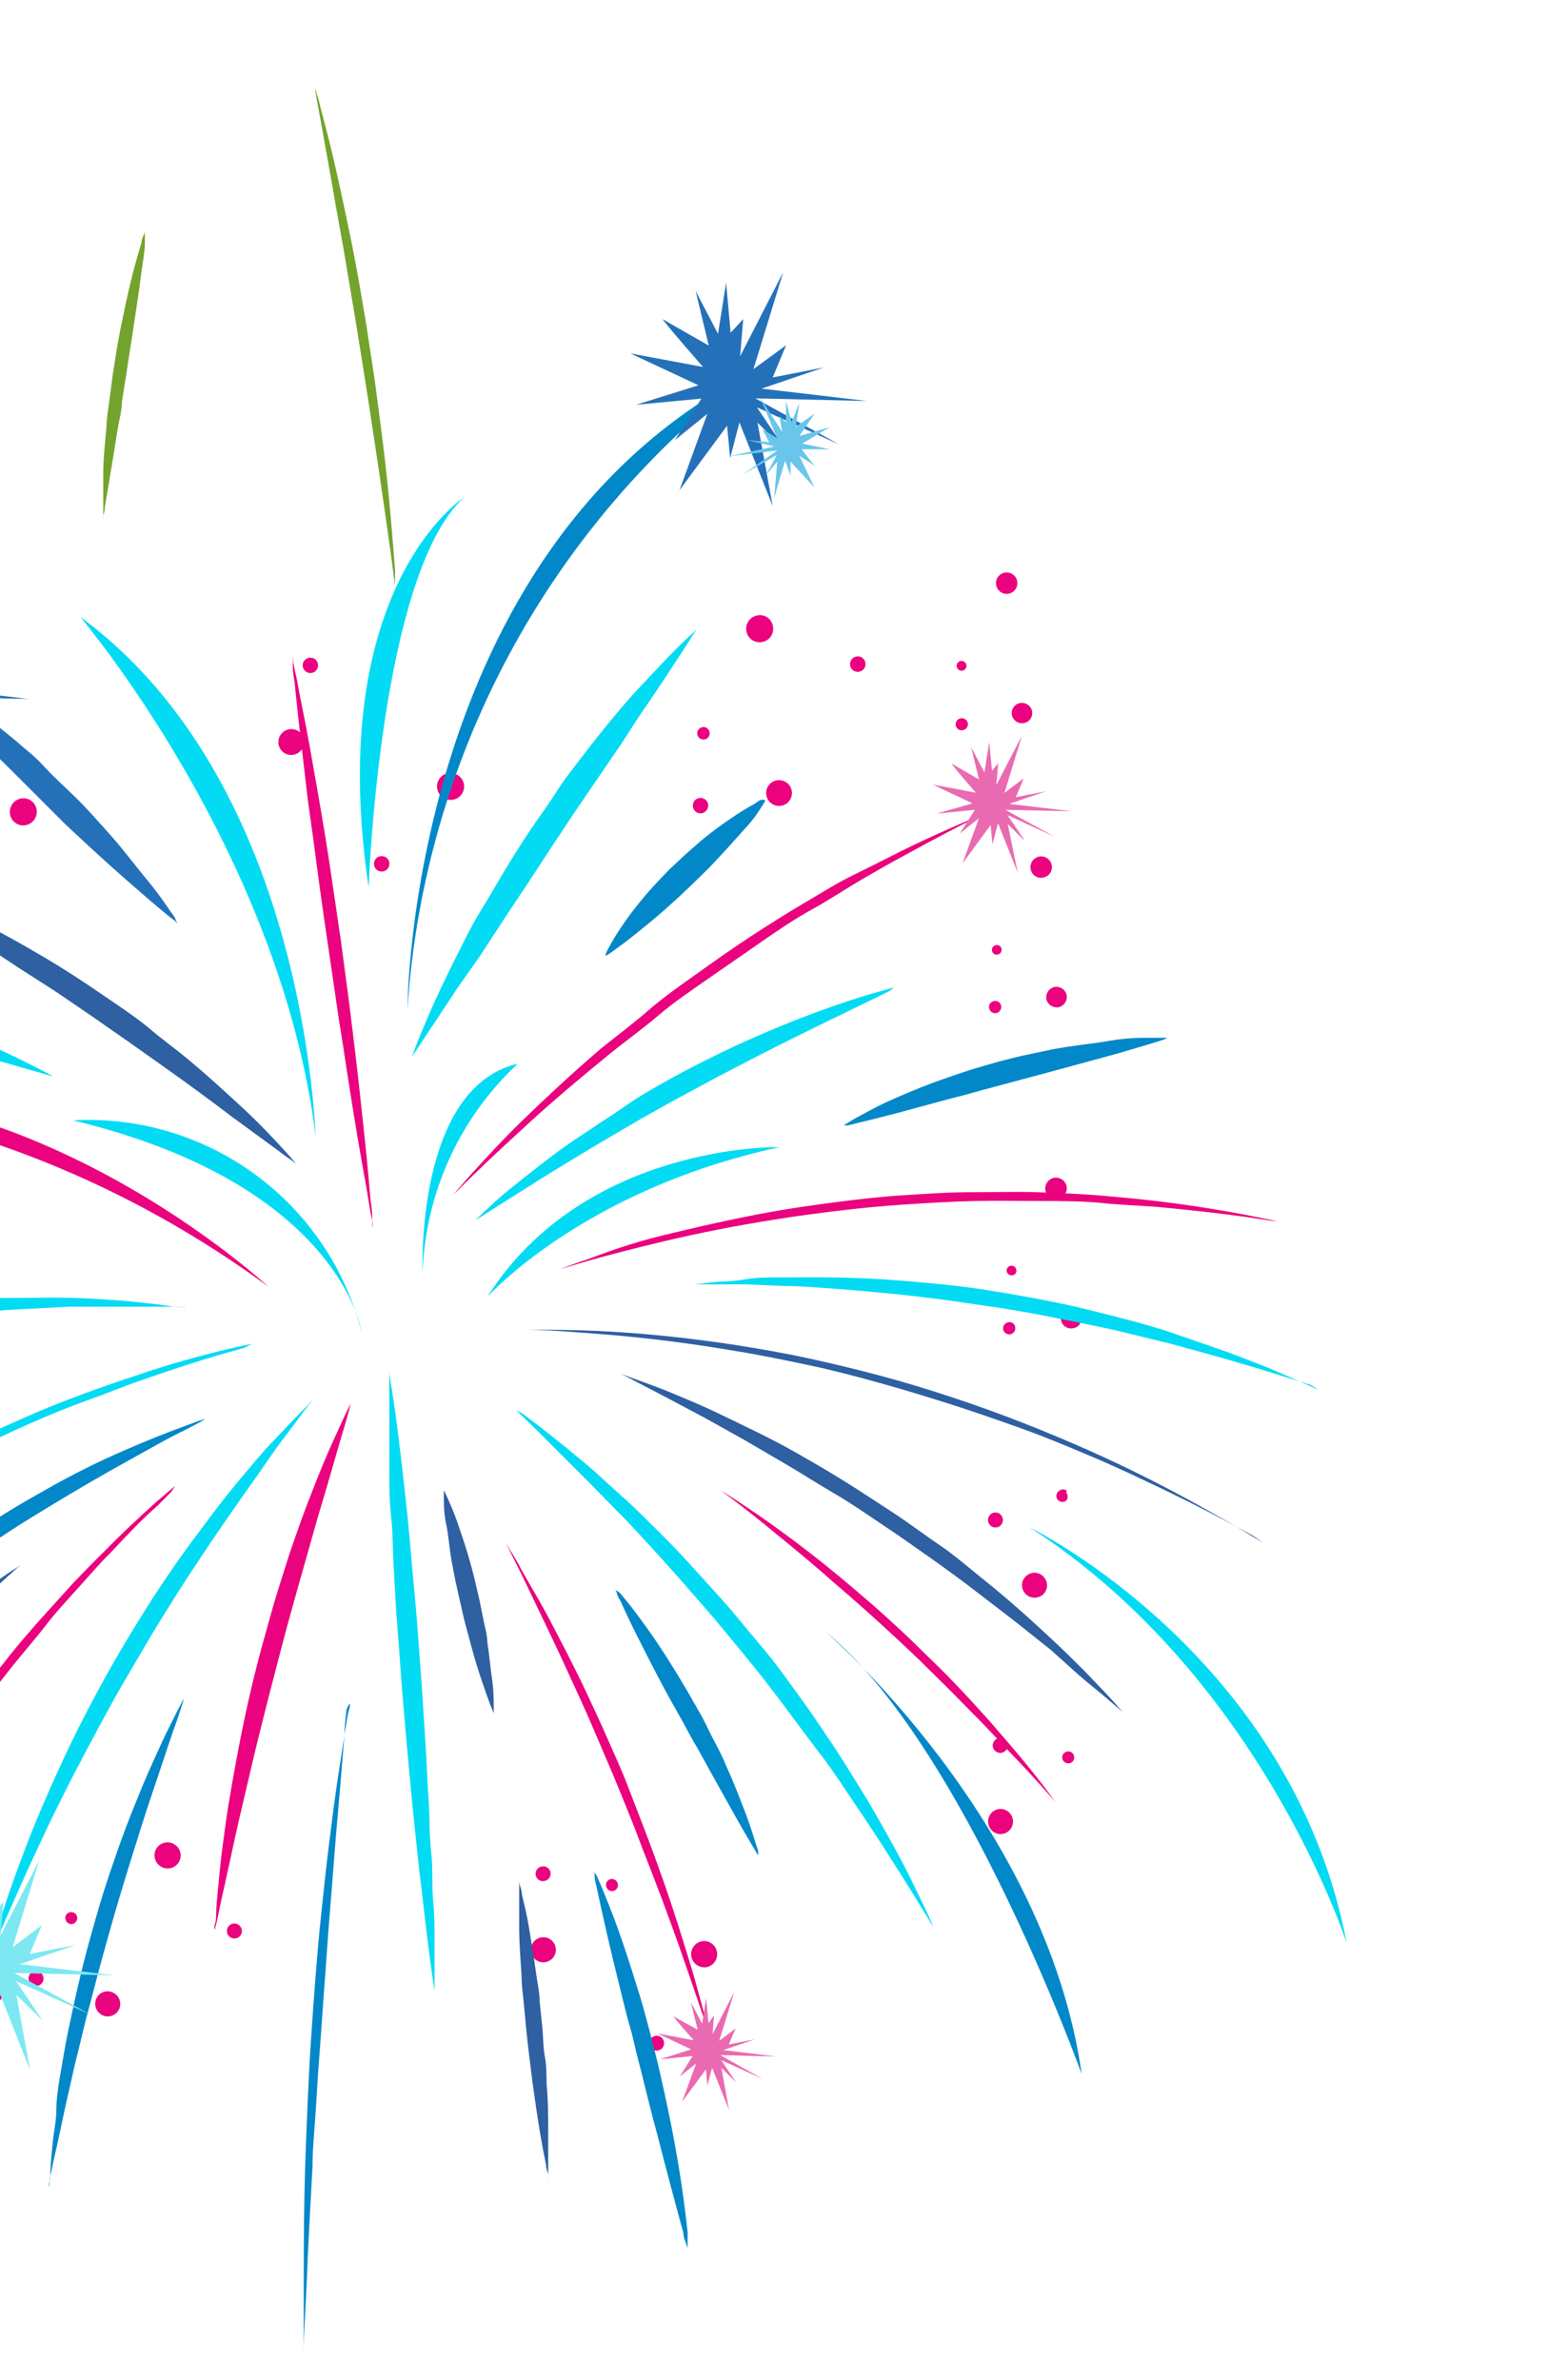 <svg width="201" height="309" viewBox="0 0 201 309" fill="none" xmlns="http://www.w3.org/2000/svg">
<mask id="mask0_398_990" style="mask-type:luminance" maskUnits="userSpaceOnUse" x="-90" y="0" width="291" height="309">
<path d="M201 0H-90V309H201V0Z" fill="white"/>
</mask>
<g mask="url(#mask0_398_990)">
<path d="M131.528 236.305C131.572 236.735 131.443 237.164 131.171 237.5C130.9 237.835 130.506 238.05 130.077 238.096C129.866 238.118 129.653 238.097 129.45 238.035C129.247 237.974 129.058 237.873 128.894 237.738C128.73 237.603 128.595 237.436 128.496 237.249C128.397 237.061 128.336 236.856 128.317 236.645C128.291 236.433 128.307 236.219 128.365 236.014C128.422 235.81 128.52 235.618 128.652 235.452C128.785 235.285 128.948 235.146 129.135 235.043C129.321 234.94 129.526 234.876 129.737 234.853C130.167 234.809 130.596 234.938 130.932 235.21C131.267 235.482 131.482 235.875 131.528 236.305Z" fill="#EB027E"/>
<path d="M130.847 226.481C130.873 226.738 130.797 226.996 130.635 227.198C130.473 227.4 130.239 227.531 129.982 227.562C129.724 227.588 129.467 227.512 129.265 227.35C129.063 227.189 128.932 226.954 128.901 226.697C128.883 226.441 128.961 226.187 129.122 225.987C129.282 225.786 129.512 225.654 129.766 225.616C130.023 225.59 130.281 225.665 130.483 225.827C130.685 225.989 130.816 226.224 130.847 226.481Z" fill="#EB027E"/>
<path d="M139.465 228.056C139.483 228.158 139.479 228.263 139.453 228.364C139.428 228.464 139.382 228.558 139.318 228.64C139.254 228.721 139.173 228.788 139.082 228.837C138.99 228.885 138.889 228.914 138.786 228.921C138.582 228.939 138.38 228.879 138.219 228.753C138.058 228.626 137.952 228.444 137.921 228.242C137.903 228.038 137.963 227.835 138.09 227.675C138.216 227.514 138.399 227.407 138.601 227.377C138.703 227.359 138.807 227.363 138.908 227.389C139.008 227.414 139.102 227.46 139.184 227.524C139.265 227.588 139.332 227.669 139.381 227.76C139.429 227.852 139.458 227.953 139.465 228.056Z" fill="#EB027E"/>
<path d="M72.173 252.956C72.216 253.386 72.088 253.815 71.816 254.151C71.544 254.487 71.151 254.701 70.721 254.748C70.292 254.791 69.862 254.663 69.527 254.391C69.191 254.119 68.977 253.725 68.93 253.296C68.887 252.866 69.015 252.437 69.287 252.101C69.559 251.765 69.952 251.551 70.382 251.504C70.811 251.461 71.241 251.589 71.576 251.861C71.912 252.133 72.126 252.527 72.173 252.956Z" fill="#EB027E"/>
<path d="M71.493 243.163C71.511 243.416 71.431 243.665 71.27 243.861C71.11 244.056 70.88 244.182 70.629 244.213C70.501 244.231 70.37 244.222 70.246 244.187C70.121 244.152 70.004 244.093 69.903 244.012C69.802 243.931 69.719 243.831 69.658 243.717C69.597 243.603 69.559 243.477 69.548 243.348C69.535 243.223 69.547 243.095 69.584 242.974C69.621 242.853 69.681 242.741 69.761 242.643C69.842 242.545 69.941 242.464 70.052 242.405C70.164 242.346 70.287 242.31 70.413 242.298C70.541 242.281 70.671 242.29 70.796 242.324C70.921 242.359 71.037 242.419 71.138 242.499C71.239 242.58 71.323 242.681 71.384 242.795C71.445 242.909 71.482 243.034 71.493 243.163Z" fill="#EB027E"/>
<path d="M86.224 265.159C86.237 265.285 86.225 265.412 86.188 265.533C86.151 265.654 86.091 265.767 86.011 265.864C85.93 265.962 85.832 266.043 85.72 266.102C85.608 266.161 85.486 266.198 85.36 266.209C85.233 266.227 85.104 266.217 84.981 266.183C84.859 266.148 84.744 266.088 84.646 266.006C84.547 265.925 84.466 265.824 84.408 265.711C84.351 265.597 84.317 265.472 84.31 265.344C84.297 265.218 84.309 265.091 84.346 264.97C84.382 264.849 84.443 264.736 84.523 264.639C84.603 264.541 84.702 264.46 84.814 264.401C84.926 264.342 85.048 264.306 85.174 264.294C85.3 264.281 85.427 264.293 85.548 264.33C85.669 264.367 85.782 264.427 85.88 264.507C85.977 264.588 86.058 264.687 86.117 264.799C86.176 264.911 86.213 265.033 86.224 265.159Z" fill="#EB027E"/>
<path d="M93.109 253.512C93.161 253.959 93.034 254.407 92.757 254.761C92.479 255.114 92.072 255.343 91.626 255.397C91.177 255.44 90.728 255.306 90.376 255.023C90.024 254.741 89.797 254.331 89.743 253.883C89.699 253.433 89.833 252.985 90.115 252.632C90.398 252.28 90.807 252.053 91.256 251.998C91.702 251.955 92.147 252.09 92.494 252.374C92.841 252.657 93.062 253.066 93.109 253.512Z" fill="#EB027E"/>
<path d="M80.234 244.646C80.252 244.85 80.192 245.052 80.065 245.213C79.939 245.374 79.757 245.48 79.555 245.511C79.346 245.528 79.139 245.464 78.978 245.331C78.817 245.199 78.713 245.008 78.69 244.8C78.677 244.699 78.684 244.596 78.712 244.497C78.739 244.398 78.785 244.306 78.849 244.226C78.912 244.145 78.99 244.078 79.08 244.028C79.169 243.978 79.267 243.947 79.369 243.935C79.577 243.918 79.784 243.982 79.946 244.115C80.107 244.248 80.21 244.438 80.234 244.646Z" fill="#EB027E"/>
<path d="M14.392 258.579C14.808 258.688 15.164 258.956 15.384 259.326C15.603 259.696 15.668 260.138 15.565 260.556C15.456 260.972 15.187 261.329 14.818 261.548C14.448 261.768 14.006 261.833 13.589 261.73C13.173 261.621 12.816 261.352 12.597 260.982C12.377 260.612 12.312 260.17 12.415 259.753C12.461 259.542 12.551 259.343 12.677 259.169C12.803 258.994 12.964 258.847 13.149 258.737C13.334 258.627 13.54 258.556 13.754 258.529C13.968 258.502 14.185 258.519 14.392 258.579Z" fill="#EB027E"/>
<path d="M4.911 255.891C5.161 255.963 5.374 256.128 5.506 256.352C5.638 256.576 5.679 256.842 5.622 257.096C5.593 257.22 5.54 257.337 5.464 257.439C5.389 257.542 5.293 257.627 5.183 257.691C5.073 257.755 4.951 257.795 4.824 257.81C4.698 257.824 4.57 257.813 4.448 257.775C4.324 257.747 4.206 257.693 4.103 257.618C3.999 257.543 3.912 257.448 3.845 257.338C3.779 257.229 3.736 257.107 3.717 256.981C3.699 256.854 3.706 256.725 3.738 256.601C3.767 256.477 3.82 256.359 3.895 256.256C3.97 256.152 4.065 256.065 4.175 255.998C4.284 255.932 4.406 255.889 4.532 255.87C4.659 255.852 4.788 255.859 4.911 255.891Z" fill="#EB027E"/>
<path d="M30.665 249.743C30.791 249.776 30.909 249.832 31.013 249.911C31.117 249.989 31.204 250.086 31.27 250.198C31.336 250.31 31.379 250.434 31.397 250.563C31.416 250.691 31.408 250.822 31.375 250.948C31.343 251.07 31.287 251.184 31.211 251.284C31.134 251.384 31.039 251.468 30.93 251.532C30.821 251.595 30.7 251.636 30.576 251.652C30.451 251.669 30.324 251.66 30.202 251.628C30.078 251.599 29.96 251.545 29.856 251.47C29.753 251.395 29.666 251.3 29.599 251.191C29.533 251.081 29.489 250.96 29.471 250.833C29.453 250.707 29.459 250.578 29.492 250.454C29.521 250.329 29.574 250.212 29.649 250.108C29.724 250.005 29.819 249.917 29.929 249.851C30.038 249.785 30.16 249.741 30.286 249.722C30.413 249.704 30.541 249.711 30.665 249.743Z" fill="#EB027E"/>
<path d="M22.174 239.239C22.392 239.294 22.596 239.39 22.776 239.524C22.956 239.657 23.108 239.825 23.222 240.017C23.337 240.21 23.413 240.423 23.445 240.645C23.477 240.866 23.465 241.092 23.41 241.309C23.294 241.743 23.011 242.113 22.623 242.338C22.236 242.564 21.774 242.627 21.34 242.514C20.906 242.398 20.534 242.116 20.303 241.73C20.072 241.343 20.002 240.882 20.105 240.444C20.221 240.011 20.504 239.641 20.892 239.415C21.279 239.19 21.74 239.126 22.174 239.239Z" fill="#EB027E"/>
<path d="M9.449 248.26C9.548 248.282 9.641 248.323 9.723 248.382C9.806 248.441 9.875 248.517 9.927 248.603C9.979 248.69 10.013 248.787 10.026 248.887C10.04 248.988 10.032 249.09 10.005 249.187C9.983 249.287 9.941 249.381 9.883 249.465C9.824 249.548 9.75 249.619 9.664 249.674C9.578 249.728 9.481 249.765 9.381 249.783C9.28 249.8 9.178 249.797 9.078 249.774C8.879 249.716 8.708 249.586 8.599 249.409C8.491 249.232 8.452 249.02 8.491 248.816C8.516 248.716 8.561 248.622 8.623 248.54C8.685 248.457 8.763 248.388 8.853 248.336C8.942 248.284 9.041 248.251 9.143 248.238C9.245 248.225 9.349 248.232 9.449 248.26Z" fill="#EB027E"/>
<path d="M-0.556 258.362C-0.458 258.349 -0.359 258.356 -0.264 258.382C-0.17 258.407 -0.081 258.452 -0.003 258.512C0.074 258.573 0.139 258.648 0.188 258.733C0.236 258.819 0.267 258.914 0.278 259.011C0.291 259.111 0.283 259.212 0.256 259.309C0.228 259.406 0.181 259.496 0.118 259.574C0.054 259.652 -0.025 259.717 -0.114 259.763C-0.203 259.81 -0.301 259.838 -0.401 259.845C-0.499 259.858 -0.598 259.852 -0.693 259.826C-0.788 259.8 -0.876 259.756 -0.954 259.696C-1.032 259.635 -1.097 259.56 -1.145 259.474C-1.193 259.389 -1.224 259.294 -1.235 259.197C-1.253 259.096 -1.249 258.993 -1.223 258.894C-1.198 258.795 -1.151 258.703 -1.086 258.624C-1.022 258.545 -0.941 258.48 -0.85 258.435C-0.758 258.39 -0.658 258.365 -0.556 258.362Z" fill="#EB027E"/>
<path d="M4.756 105.627C4.695 106.09 4.452 106.509 4.081 106.793C3.711 107.077 3.242 107.202 2.78 107.141C2.552 107.11 2.332 107.035 2.133 106.919C1.935 106.802 1.761 106.648 1.623 106.463C1.485 106.279 1.385 106.07 1.329 105.846C1.273 105.623 1.262 105.391 1.297 105.163C1.359 104.7 1.602 104.281 1.972 103.997C2.343 103.713 2.811 103.588 3.274 103.65C3.502 103.68 3.722 103.755 3.92 103.871C4.119 103.988 4.292 104.142 4.43 104.327C4.568 104.511 4.668 104.721 4.724 104.944C4.78 105.167 4.791 105.399 4.756 105.627Z" fill="#EB027E"/>
<path d="M39.497 96.544C39.428 96.987 39.19 97.386 38.833 97.657C38.475 97.928 38.027 98.05 37.582 97.996C37.362 97.966 37.15 97.892 36.959 97.779C36.768 97.666 36.601 97.516 36.469 97.337C36.337 97.159 36.241 96.956 36.188 96.74C36.136 96.524 36.126 96.3 36.161 96.081C36.23 95.646 36.465 95.255 36.816 94.99C37.168 94.725 37.608 94.606 38.045 94.66C38.486 94.721 38.884 94.953 39.156 95.305C39.427 95.658 39.55 96.103 39.497 96.544Z" fill="#EB027E"/>
<path d="M41.29 86.504C41.275 86.634 41.234 86.76 41.17 86.874C41.105 86.989 41.019 87.089 40.916 87.169C40.812 87.25 40.694 87.309 40.567 87.343C40.441 87.377 40.309 87.386 40.179 87.369C40.045 87.354 39.917 87.312 39.8 87.246C39.684 87.179 39.582 87.09 39.501 86.983C39.42 86.876 39.362 86.754 39.33 86.624C39.297 86.493 39.292 86.358 39.314 86.226C39.333 86.095 39.377 85.97 39.445 85.857C39.513 85.744 39.603 85.646 39.71 85.568C39.816 85.49 39.937 85.435 40.065 85.404C40.194 85.374 40.327 85.37 40.456 85.392C40.714 85.43 40.946 85.568 41.102 85.776C41.258 85.985 41.326 86.246 41.29 86.504Z" fill="#EB027E"/>
<path d="M50.553 112.269C50.538 112.402 50.496 112.531 50.43 112.647C50.363 112.764 50.274 112.866 50.167 112.947C50.06 113.028 49.938 113.086 49.808 113.118C49.678 113.15 49.542 113.156 49.41 113.134C49.28 113.115 49.154 113.07 49.041 113.002C48.928 112.934 48.83 112.845 48.752 112.738C48.675 112.632 48.619 112.511 48.589 112.382C48.559 112.254 48.554 112.121 48.576 111.991C48.591 111.862 48.632 111.737 48.697 111.624C48.762 111.511 48.849 111.413 48.953 111.335C49.057 111.257 49.176 111.201 49.302 111.17C49.429 111.139 49.56 111.135 49.688 111.157C49.82 111.168 49.948 111.206 50.065 111.269C50.181 111.332 50.283 111.419 50.364 111.523C50.445 111.628 50.504 111.748 50.537 111.876C50.569 112.005 50.575 112.138 50.553 112.269Z" fill="#EB027E"/>
<path d="M60.251 102.352C60.182 102.809 59.936 103.221 59.567 103.499C59.197 103.776 58.733 103.897 58.275 103.835C57.812 103.773 57.392 103.531 57.109 103.16C56.825 102.789 56.7 102.321 56.761 101.858C56.792 101.63 56.867 101.41 56.983 101.211C57.099 101.013 57.254 100.839 57.438 100.701C57.622 100.563 57.832 100.463 58.055 100.407C58.278 100.351 58.51 100.34 58.738 100.375C59.201 100.436 59.62 100.679 59.904 101.05C60.188 101.421 60.312 101.889 60.251 102.352Z" fill="#EB027E"/>
<path d="M49.503 90.18C49.492 90.285 49.46 90.386 49.408 90.478C49.356 90.57 49.286 90.65 49.202 90.714C49.118 90.777 49.022 90.823 48.92 90.848C48.818 90.873 48.712 90.877 48.608 90.86C48.4 90.829 48.212 90.718 48.085 90.551C47.958 90.383 47.902 90.173 47.928 89.964C47.959 89.754 48.069 89.563 48.235 89.431C48.402 89.299 48.612 89.236 48.824 89.254C49.034 89.291 49.222 89.409 49.349 89.581C49.475 89.754 49.53 89.968 49.503 90.18Z" fill="#EB027E"/>
<path d="M100.739 101.332C100.952 101.277 101.174 101.264 101.392 101.294C101.61 101.325 101.819 101.398 102.009 101.51C102.198 101.622 102.364 101.771 102.496 101.947C102.628 102.123 102.723 102.324 102.777 102.537C102.833 102.75 102.846 102.972 102.815 103.19C102.785 103.408 102.711 103.618 102.599 103.808C102.488 103.997 102.339 104.163 102.163 104.295C101.987 104.427 101.786 104.522 101.573 104.576C101.36 104.632 101.138 104.645 100.92 104.614C100.702 104.584 100.492 104.51 100.303 104.398C100.113 104.286 99.948 104.138 99.816 103.962C99.684 103.786 99.589 103.585 99.535 103.371C99.479 103.158 99.466 102.937 99.497 102.718C99.527 102.5 99.6 102.291 99.712 102.101C99.824 101.912 99.973 101.746 100.149 101.614C100.325 101.482 100.526 101.386 100.739 101.332Z" fill="#EB027E"/>
<path d="M90.703 103.619C90.961 103.552 91.234 103.589 91.465 103.722C91.696 103.855 91.866 104.073 91.938 104.329C91.995 104.591 91.95 104.865 91.813 105.094C91.675 105.324 91.455 105.492 91.197 105.565C91.069 105.597 90.936 105.603 90.806 105.583C90.676 105.563 90.551 105.517 90.439 105.448C90.326 105.379 90.229 105.288 90.152 105.181C90.076 105.074 90.021 104.952 89.992 104.824C89.96 104.698 89.953 104.567 89.971 104.438C89.989 104.31 90.032 104.186 90.098 104.074C90.164 103.962 90.251 103.864 90.355 103.786C90.459 103.708 90.577 103.651 90.703 103.619Z" fill="#EB027E"/>
<path d="M111.146 85.237C111.274 85.205 111.407 85.199 111.537 85.219C111.668 85.239 111.793 85.285 111.905 85.354C112.017 85.423 112.114 85.514 112.191 85.621C112.267 85.729 112.322 85.85 112.351 85.979C112.383 86.104 112.391 86.235 112.373 86.364C112.355 86.493 112.311 86.616 112.245 86.728C112.179 86.84 112.092 86.938 111.988 87.016C111.884 87.094 111.766 87.151 111.641 87.183C111.513 87.221 111.379 87.232 111.247 87.216C111.115 87.2 110.987 87.158 110.872 87.091C110.756 87.025 110.656 86.936 110.575 86.83C110.495 86.724 110.437 86.602 110.405 86.473C110.34 86.211 110.381 85.933 110.52 85.702C110.659 85.47 110.884 85.303 111.146 85.237Z" fill="#EB027E"/>
<path d="M98.205 79.924C98.429 79.859 98.663 79.841 98.893 79.87C99.124 79.9 99.346 79.976 99.545 80.095C99.745 80.214 99.918 80.372 100.054 80.561C100.19 80.749 100.286 80.963 100.336 81.19C100.396 81.413 100.411 81.646 100.38 81.875C100.348 82.104 100.271 82.325 100.153 82.523C100.035 82.722 99.878 82.895 99.692 83.032C99.506 83.169 99.295 83.268 99.07 83.322C98.847 83.382 98.614 83.397 98.385 83.365C98.156 83.334 97.936 83.257 97.737 83.138C97.539 83.02 97.366 82.864 97.229 82.678C97.092 82.492 96.993 82.28 96.939 82.055C96.827 81.605 96.897 81.128 97.134 80.729C97.371 80.329 97.756 80.04 98.205 79.924Z" fill="#EB027E"/>
<path d="M91.135 94.413C91.239 94.385 91.346 94.378 91.453 94.393C91.559 94.407 91.661 94.443 91.753 94.498C91.845 94.552 91.925 94.625 91.989 94.711C92.052 94.797 92.098 94.895 92.123 95C92.151 95.103 92.158 95.211 92.143 95.317C92.129 95.423 92.093 95.525 92.038 95.618C91.983 95.71 91.911 95.79 91.825 95.854C91.739 95.917 91.641 95.963 91.537 95.988C91.328 96.036 91.109 96.001 90.925 95.892C90.741 95.783 90.606 95.607 90.548 95.401C90.501 95.193 90.535 94.974 90.644 94.79C90.753 94.606 90.929 94.471 91.135 94.413Z" fill="#EB027E"/>
<path d="M132.36 91.292C132.704 91.207 133.067 91.26 133.373 91.438C133.678 91.617 133.902 91.909 133.997 92.25C134.081 92.59 134.028 92.95 133.848 93.25C133.669 93.551 133.378 93.769 133.039 93.856C132.695 93.942 132.332 93.889 132.026 93.71C131.72 93.532 131.497 93.24 131.402 92.899C131.318 92.559 131.371 92.199 131.551 91.898C131.73 91.598 132.021 91.38 132.36 91.292Z" fill="#EB027E"/>
<path d="M124.67 93.269C124.875 93.212 125.094 93.239 125.279 93.343C125.465 93.447 125.601 93.621 125.659 93.826C125.705 94.03 125.67 94.245 125.56 94.424C125.451 94.603 125.275 94.732 125.072 94.783C124.973 94.811 124.869 94.819 124.766 94.806C124.664 94.793 124.565 94.759 124.476 94.707C124.387 94.656 124.309 94.586 124.247 94.504C124.185 94.421 124.14 94.327 124.115 94.227C124.087 94.128 124.079 94.024 124.092 93.921C124.105 93.819 124.139 93.72 124.19 93.631C124.242 93.541 124.311 93.463 124.394 93.401C124.476 93.339 124.57 93.294 124.67 93.269Z" fill="#EB027E"/>
<path d="M130.355 74.363C130.711 74.269 131.09 74.32 131.409 74.505C131.727 74.691 131.959 74.995 132.053 75.352C132.147 75.708 132.096 76.087 131.911 76.406C131.725 76.724 131.421 76.956 131.065 77.051C130.709 77.145 130.33 77.094 130.011 76.908C129.693 76.723 129.461 76.418 129.366 76.062C129.272 75.706 129.324 75.326 129.509 75.008C129.694 74.689 129.998 74.457 130.355 74.363Z" fill="#EB027E"/>
<path d="M124.673 85.824C124.756 85.801 124.843 85.795 124.928 85.805C125.014 85.816 125.097 85.844 125.172 85.887C125.246 85.93 125.312 85.988 125.364 86.057C125.416 86.126 125.454 86.204 125.476 86.288C125.513 86.451 125.486 86.623 125.4 86.767C125.313 86.911 125.174 87.016 125.012 87.06C124.849 87.098 124.677 87.071 124.533 86.984C124.389 86.898 124.284 86.759 124.24 86.597C124.217 86.517 124.21 86.434 124.219 86.353C124.228 86.27 124.253 86.191 124.294 86.119C124.334 86.047 124.388 85.984 124.453 85.933C124.518 85.883 124.593 85.846 124.673 85.824Z" fill="#EB027E"/>
<path d="M136.839 128.148C137.183 128.063 137.546 128.115 137.852 128.294C138.158 128.473 138.381 128.764 138.476 129.106C138.561 129.449 138.509 129.813 138.33 130.119C138.151 130.425 137.86 130.649 137.518 130.743C137.175 130.82 136.815 130.764 136.511 130.587C136.208 130.409 135.983 130.122 135.882 129.785C135.804 129.442 135.86 129.082 136.038 128.778C136.215 128.474 136.502 128.249 136.839 128.148Z" fill="#EB027E"/>
<path d="M129.028 129.971C129.127 129.943 129.231 129.935 129.333 129.948C129.436 129.961 129.534 129.994 129.624 130.046C129.713 130.098 129.791 130.167 129.853 130.25C129.915 130.332 129.96 130.426 129.985 130.527C130.033 130.735 129.998 130.954 129.889 131.138C129.78 131.322 129.604 131.457 129.398 131.515C129.194 131.562 128.979 131.527 128.8 131.417C128.621 131.307 128.492 131.132 128.441 130.928C128.413 130.827 128.407 130.721 128.422 130.617C128.437 130.512 128.473 130.413 128.528 130.323C128.583 130.233 128.655 130.156 128.741 130.095C128.827 130.035 128.925 129.992 129.028 129.971Z" fill="#EB027E"/>
<path d="M134.864 111.219C135.216 111.134 135.587 111.189 135.899 111.374C136.21 111.559 136.437 111.857 136.532 112.207C136.583 112.384 136.597 112.569 136.575 112.751C136.552 112.933 136.493 113.109 136.401 113.268C136.308 113.427 136.185 113.565 136.037 113.675C135.89 113.785 135.722 113.863 135.544 113.906C135.367 113.957 135.182 113.972 135 113.949C134.818 113.927 134.642 113.868 134.483 113.775C134.324 113.683 134.186 113.559 134.076 113.412C133.966 113.264 133.888 113.096 133.845 112.918C133.799 112.739 133.789 112.553 133.815 112.371C133.842 112.188 133.904 112.013 133.999 111.855C134.094 111.696 134.219 111.559 134.368 111.45C134.516 111.34 134.685 111.262 134.864 111.219Z" fill="#EB027E"/>
<path d="M129.272 122.711C129.351 122.687 129.434 122.68 129.516 122.689C129.598 122.698 129.677 122.724 129.749 122.764C129.821 122.804 129.884 122.859 129.935 122.924C129.986 122.989 130.023 123.064 130.044 123.143C130.082 123.307 130.055 123.479 129.968 123.623C129.882 123.767 129.743 123.872 129.581 123.916C129.5 123.939 129.415 123.945 129.331 123.934C129.247 123.923 129.167 123.894 129.095 123.851C129.022 123.808 128.96 123.75 128.911 123.681C128.861 123.613 128.827 123.535 128.809 123.452C128.791 123.373 128.788 123.291 128.801 123.211C128.815 123.131 128.844 123.054 128.887 122.985C128.93 122.917 128.986 122.857 129.052 122.81C129.118 122.763 129.193 122.729 129.272 122.711Z" fill="#EB027E"/>
<path d="M138.755 169.854C139.099 169.768 139.462 169.821 139.768 170C140.074 170.179 140.298 170.47 140.392 170.811C140.438 170.98 140.45 171.156 140.426 171.329C140.403 171.502 140.344 171.668 140.255 171.818C140.166 171.968 140.047 172.099 139.906 172.202C139.765 172.305 139.605 172.378 139.434 172.418C139.266 172.465 139.09 172.478 138.917 172.457C138.743 172.436 138.576 172.38 138.424 172.294C138.272 172.208 138.138 172.093 138.031 171.955C137.923 171.817 137.844 171.659 137.798 171.491C137.713 171.147 137.765 170.783 137.944 170.478C138.123 170.172 138.414 169.948 138.755 169.854Z" fill="#EB027E"/>
<path d="M130.849 171.676C130.948 171.644 131.054 171.633 131.158 171.643C131.261 171.654 131.362 171.687 131.452 171.74C131.543 171.792 131.621 171.863 131.682 171.948C131.743 172.033 131.786 172.13 131.806 172.232C131.834 172.336 131.841 172.444 131.826 172.55C131.812 172.656 131.776 172.758 131.721 172.85C131.667 172.943 131.594 173.023 131.508 173.086C131.422 173.15 131.324 173.196 131.22 173.221C131.016 173.26 130.805 173.221 130.627 173.113C130.45 173.004 130.32 172.834 130.262 172.634C130.216 172.429 130.251 172.215 130.361 172.036C130.47 171.857 130.646 171.728 130.849 171.676Z" fill="#EB027E"/>
<path d="M136.776 152.924C137.132 152.838 137.507 152.893 137.823 153.077C138.14 153.261 138.373 153.561 138.474 153.913C138.52 154.091 138.53 154.277 138.504 154.46C138.478 154.642 138.415 154.818 138.32 154.976C138.225 155.134 138.1 155.272 137.952 155.381C137.803 155.49 137.634 155.569 137.455 155.612C137.279 155.663 137.094 155.678 136.911 155.655C136.729 155.633 136.553 155.573 136.394 155.481C136.236 155.389 136.097 155.265 135.988 155.118C135.878 154.97 135.799 154.802 135.757 154.623C135.672 154.263 135.731 153.884 135.921 153.567C136.112 153.249 136.418 153.019 136.776 152.924Z" fill="#EB027E"/>
<path d="M131.187 164.324C131.35 164.286 131.522 164.313 131.666 164.4C131.81 164.486 131.915 164.625 131.959 164.787C131.982 164.868 131.988 164.953 131.977 165.037C131.966 165.121 131.938 165.201 131.894 165.274C131.851 165.346 131.793 165.409 131.725 165.458C131.656 165.507 131.578 165.542 131.496 165.559C131.332 165.597 131.16 165.57 131.016 165.484C130.872 165.397 130.767 165.258 130.724 165.096C130.686 164.932 130.713 164.76 130.799 164.616C130.886 164.472 131.025 164.367 131.187 164.324Z" fill="#EB027E"/>
<path d="M135.635 204.855C135.761 205.026 135.853 205.219 135.904 205.425C135.956 205.63 135.966 205.844 135.935 206.054C135.903 206.263 135.83 206.465 135.72 206.646C135.611 206.828 135.466 206.985 135.295 207.111C135.121 207.236 134.923 207.327 134.714 207.376C134.505 207.426 134.288 207.433 134.076 207.399C133.864 207.364 133.66 207.289 133.477 207.175C133.294 207.062 133.136 206.914 133.01 206.74C132.885 206.568 132.795 206.373 132.746 206.166C132.697 205.959 132.69 205.745 132.724 205.535C132.759 205.325 132.835 205.124 132.947 204.944C133.06 204.764 133.207 204.608 133.381 204.485C133.552 204.36 133.747 204.27 133.954 204.221C134.161 204.172 134.375 204.165 134.585 204.199C134.795 204.233 134.996 204.309 135.176 204.422C135.356 204.535 135.512 204.682 135.635 204.855Z" fill="#EB027E"/>
<path d="M130.044 196.762C130.191 196.972 130.251 197.231 130.211 197.485C130.17 197.739 130.033 197.967 129.827 198.121C129.617 198.269 129.358 198.329 129.104 198.288C128.851 198.248 128.623 198.11 128.469 197.905C128.321 197.694 128.261 197.435 128.301 197.181C128.342 196.927 128.479 196.699 128.685 196.545C128.787 196.468 128.905 196.413 129.029 196.382C129.154 196.351 129.283 196.345 129.41 196.365C129.537 196.386 129.658 196.431 129.767 196.499C129.876 196.567 129.97 196.656 130.044 196.762Z" fill="#EB027E"/>
<path d="M138.416 193.734C138.559 193.883 138.639 194.083 138.639 194.29C138.639 194.497 138.559 194.696 138.416 194.846C138.241 194.96 138.03 195.004 137.824 194.97C137.618 194.935 137.432 194.825 137.304 194.661C137.245 194.578 137.202 194.484 137.18 194.384C137.157 194.285 137.154 194.182 137.171 194.081C137.188 193.981 137.225 193.885 137.28 193.799C137.335 193.712 137.406 193.638 137.489 193.579C137.633 193.438 137.828 193.359 138.03 193.359C138.232 193.359 138.426 193.438 138.57 193.579L138.416 193.734Z" fill="#EB027E"/>
<path d="M90.485 81.685L89.898 82.241C89.527 82.581 88.941 83.106 88.261 83.785C87.582 84.465 86.748 85.299 85.852 86.257C84.957 87.214 83.907 88.296 82.764 89.531C81.621 90.767 80.541 92.034 79.367 93.455C78.194 94.876 76.989 96.39 75.785 97.965C74.58 99.541 73.345 101.055 72.172 102.908C70.998 104.762 69.794 106.337 68.651 108.067C67.508 109.797 66.397 111.558 65.347 113.319C64.297 115.08 63.308 116.81 62.258 118.509C61.208 120.208 60.436 121.846 59.633 123.421C58.831 124.997 58.089 126.51 57.441 127.87C56.792 129.229 56.206 130.527 55.711 131.67C55.217 132.813 54.816 133.801 54.476 134.605C54.136 135.408 53.889 136.087 53.735 136.52L53.457 137.2L53.889 136.582C54.167 136.149 54.6 135.562 55.094 134.759C55.588 133.956 56.267 133.06 56.947 131.979C57.626 130.897 58.491 129.693 59.325 128.364L62.289 124.163L65.377 119.436C66.427 117.799 67.601 116.1 68.713 114.4L72.172 109.118C73.314 107.388 74.457 105.658 75.63 103.959C76.804 102.259 77.885 100.622 78.997 99.016C80.108 97.409 81.127 95.926 82.085 94.382C83.042 92.837 83.999 91.54 84.864 90.242C85.729 88.945 86.501 87.801 87.18 86.751C87.86 85.701 88.446 84.805 88.941 84.063C89.435 83.322 89.774 82.704 90.052 82.302L90.485 81.685Z" fill="#02DBF3"/>
<path d="M38.016 85.206C38.016 85.206 38.016 85.484 38.016 86.04C38.016 86.597 38.016 87.4 38.232 88.419C38.448 90.458 38.726 93.362 39.158 96.853C39.343 98.583 39.591 100.498 39.807 102.476C40.023 104.453 40.363 106.584 40.641 108.654C40.919 110.724 41.227 113.072 41.536 115.358C41.845 117.644 42.185 119.961 42.524 122.278L43.544 129.198C43.852 131.484 44.223 133.709 44.563 135.871C45.211 140.227 45.86 144.274 46.446 147.765C47.033 151.256 47.558 153.944 47.898 156.137C48.052 157.156 48.207 157.929 48.33 158.485C48.454 159.041 48.33 159.319 48.33 159.319C48.33 159.319 48.33 159.01 48.33 158.454C48.33 157.898 48.33 157.126 48.145 156.106C47.96 154.067 47.713 151.132 47.342 147.641C46.971 144.15 46.539 140.073 46.014 135.717C45.736 133.554 45.489 131.299 45.18 129.013C44.871 126.727 44.563 124.379 44.254 122.062L43.235 115.142C42.905 112.856 42.566 110.631 42.216 108.469C41.845 106.275 41.505 104.175 41.166 102.29C40.826 100.406 40.486 98.429 40.177 96.698C39.56 93.239 38.942 90.52 38.572 88.326C38.355 87.338 38.17 86.535 38.077 86.01L38.016 85.206Z" fill="#EB027E"/>
<path d="M-10.223 87.462L-9.914 87.863L-9.018 88.945C-8.246 89.871 -7.104 91.2 -5.652 92.744C-4.201 94.289 -2.564 96.05 -0.587 97.965L2.346 100.869L5.435 103.959L8.523 107.048L11.611 109.921C13.618 111.775 15.564 113.505 17.232 114.957C18.899 116.409 20.32 117.644 21.401 118.509C21.895 118.942 22.327 119.251 22.605 119.467L23.037 119.838L22.79 119.405C22.79 119.127 22.389 118.695 22.049 118.2C21.37 117.181 20.381 115.76 18.961 114.061C17.54 112.362 16.151 110.446 14.36 108.438C13.495 107.45 12.568 106.43 11.58 105.349C10.592 104.268 9.573 103.279 8.492 102.259C7.411 101.24 6.392 100.251 5.404 99.17C4.415 98.089 3.242 97.255 2.315 96.39C0.185 94.598 -1.915 92.992 -3.861 91.663C-5.807 90.335 -7.351 89.315 -8.524 88.574L-9.914 87.74L-10.223 87.462Z" fill="#2471BA"/>
<path d="M-14.297 114.524L-13.741 114.926L-12.073 116.069L-6.113 119.992L2.379 125.615L7.197 128.704L12.138 132.071L17.049 135.5L21.804 138.868C24.892 141.061 27.734 143.162 30.204 145.046L36.164 149.402C36.875 149.958 37.462 150.36 37.863 150.638L38.45 151.071L37.986 150.545C37.709 150.206 37.276 149.711 36.69 149.093C35.547 147.858 33.848 146.004 31.748 144.058C29.648 142.112 27.085 139.733 24.213 137.354C22.793 136.18 21.125 134.975 19.704 133.77C18.284 132.566 16.616 131.392 14.887 130.218C13.157 129.044 11.552 127.932 9.884 126.85C8.216 125.769 6.518 124.719 4.85 123.761C1.546 121.815 -1.666 120.116 -4.415 118.725C-7.163 117.335 -9.695 116.285 -11.425 115.636L-13.463 114.833L-14.297 114.524Z" fill="#2E60A2"/>
<path d="M-57.102 125.213H-56.422L-54.384 125.584L-47.157 126.881C-44.069 127.406 -40.641 128.055 -36.874 128.797C-34.99 129.167 -33.044 129.538 -31.068 129.971L-25.077 131.268L-19.116 132.658L-13.342 134.11L-3.12 136.891L4.138 138.96L6.207 139.547L6.917 139.764L6.33 139.424L4.601 138.528C3.088 137.756 0.895 136.674 -1.853 135.439C-4.602 134.203 -7.814 133.029 -11.396 131.855C-13.187 131.268 -15.071 130.681 -16.986 130.125L-22.915 128.58C-24.922 128.117 -26.961 127.684 -29.091 127.314C-31.222 126.943 -33.137 126.572 -35.114 126.294C-39.035 125.707 -42.803 125.337 -46.077 125.12C-49.35 124.904 -52.253 124.904 -54.106 124.904H-56.422L-57.102 125.213Z" fill="#02DBF3"/>
<path d="M24.09 169.668H23.071C22.392 169.668 21.403 169.421 20.137 169.297C18.871 169.174 17.327 168.958 15.536 168.834C13.745 168.711 11.737 168.556 9.514 168.494C7.29 168.432 4.881 168.494 2.318 168.494C-0.245 168.494 -2.963 168.494 -5.773 168.803C-8.583 169.112 -11.517 169.236 -14.513 169.637C-17.508 170.039 -20.689 170.471 -23.592 170.997C-26.495 171.522 -29.768 172.232 -32.857 172.943C-35.945 173.653 -38.848 174.488 -41.72 175.353C-44.592 176.218 -47.371 177.175 -50.027 178.102C-52.683 179.029 -55.154 180.048 -57.47 181.006C-59.786 181.964 -61.855 182.921 -63.646 183.786C-65.437 184.651 -67.105 185.455 -68.464 186.134L-71.552 187.772L-72.633 188.359L-71.552 187.926L-68.464 186.69L-63.708 184.837L-57.532 182.551L-50.12 179.77C-47.495 178.936 -44.746 178.164 -41.905 177.361C-39.064 176.557 -36.13 175.847 -33.135 175.136C-30.139 174.426 -27.113 173.808 -24.086 173.252C-21.06 172.696 -17.91 172.171 -15.038 171.769C-12.166 171.367 -9.139 170.966 -6.298 170.688C-3.457 170.41 -0.739 170.162 1.824 170.008L9.112 169.637C11.367 169.637 13.436 169.637 15.289 169.637H24.121L24.09 169.668Z" fill="#02DBF3"/>
<path d="M32.737 174.457L31.656 174.673C30.977 174.828 29.958 175.044 28.568 175.384C26.005 176.032 22.392 176.959 17.975 178.473C15.814 179.183 13.467 179.987 11.027 180.883C8.587 181.778 5.962 182.798 3.337 183.972C0.712 185.146 -2.036 186.32 -4.754 187.648C-7.472 188.977 -10.22 190.398 -12.938 191.911C-15.655 193.425 -18.342 195.001 -20.967 196.607C-23.592 198.214 -26.124 199.913 -28.564 201.612C-33.443 204.979 -37.829 208.377 -41.565 211.467C-45.302 214.556 -48.267 217.306 -50.367 219.252C-51.417 220.21 -52.22 221.013 -52.776 221.538C-53.331 222.063 -53.609 222.372 -53.609 222.372L-52.745 221.6L-50.243 219.437C-48.112 217.553 -44.993 214.958 -41.226 212.023C-37.458 209.088 -32.98 205.844 -28.07 202.477C-25.63 200.809 -23.098 199.202 -20.473 197.596C-17.848 195.989 -15.161 194.506 -12.474 192.931C-9.788 191.355 -7.039 189.996 -4.322 188.668C-1.604 187.339 1.083 186.042 3.677 184.899C6.271 183.756 8.865 182.674 11.305 181.809C13.745 180.944 16.03 179.987 18.192 179.245C22.484 177.731 26.097 176.588 28.63 175.847L31.718 174.982L32.737 174.457Z" fill="#02DBF3"/>
<path d="M26.684 184.188L25.881 184.435L23.719 185.238C21.835 185.918 19.18 186.968 16.06 188.328C12.941 189.687 9.359 191.417 5.622 193.58C3.738 194.63 1.824 195.742 -0.091 196.947C-2.006 198.152 -3.92 199.387 -5.835 200.654C-7.75 201.921 -9.603 203.311 -11.394 204.67C-13.185 206.029 -14.976 207.42 -16.675 208.779C-20.01 211.528 -23.036 214.278 -25.569 216.688C-28.101 219.097 -30.078 221.26 -31.467 222.866C-32.178 223.608 -32.703 224.225 -33.073 224.627L-33.629 225.276L-32.98 224.72L-31.189 223.175C-29.614 221.847 -27.422 220.086 -24.704 217.769C-21.986 215.452 -18.867 213.042 -15.439 210.447C-13.71 209.15 -11.95 207.821 -10.097 206.524C-8.244 205.226 -6.422 203.898 -4.538 202.631C-2.654 201.365 -0.739 200.098 1.144 198.862C3.028 197.627 4.881 196.514 6.703 195.402C10.316 193.209 13.744 191.232 16.709 189.594C19.674 187.957 22.175 186.505 23.935 185.702L25.974 184.62L26.684 184.188Z" fill="#0288C9"/>
<path d="M2.748 203.125L2.131 203.558C1.698 203.805 1.081 204.207 0.34 204.732C-1.205 205.782 -3.335 207.296 -5.837 209.242C-8.338 211.189 -11.18 213.567 -14.113 216.255C-15.565 217.583 -17.201 219.005 -18.56 220.487C-19.919 221.97 -21.648 223.577 -22.946 225.029C-24.243 226.481 -25.818 228.118 -27.176 229.786C-28.535 231.455 -29.863 232.876 -31.129 234.544C-33.6 237.633 -35.792 240.722 -37.615 243.41C-39.437 246.098 -40.857 248.353 -41.815 249.99C-42.309 250.794 -42.648 251.442 -42.926 251.875L-43.297 252.555L-42.803 251.937L-41.444 250.207L-36.596 244.028C-34.557 241.557 -32.179 238.653 -29.585 235.656C-28.288 234.142 -26.929 232.567 -25.54 231.053C-24.15 229.539 -22.729 227.964 -21.278 226.388C-19.826 224.812 -18.406 223.299 -16.954 221.847L-12.693 217.522C-9.882 214.772 -7.227 212.239 -4.941 210.107C-2.656 207.976 -0.68 206.215 0.648 204.979L2.223 203.558L2.748 203.125Z" fill="#2E60A2"/>
<path d="M22.759 192.9L22.08 193.456L20.165 195.093C18.59 196.545 16.305 198.584 13.68 201.272C12.383 202.539 10.993 203.96 9.541 205.473L5.125 210.355C3.612 212.085 2.037 213.876 0.617 215.73C-0.804 217.584 -2.472 219.499 -3.831 221.445C-5.189 223.391 -6.672 225.338 -8.03 227.315C-9.389 229.292 -10.625 231.207 -11.86 233.123C-14.269 236.923 -16.369 240.568 -18.036 243.75C-19.704 246.932 -21.125 249.589 -21.989 251.442L-23.039 253.636C-23.255 254.161 -23.379 254.408 -23.379 254.408C-23.379 254.408 -23.379 254.161 -22.977 253.667L-21.804 251.535C-20.785 249.681 -19.302 247.086 -17.48 243.997C-15.658 240.908 -13.404 237.324 -10.933 233.555C-9.698 231.671 -8.37 229.755 -7.011 227.809C-5.653 225.863 -4.232 223.917 -2.781 222.001C-1.329 220.086 0.122 218.17 1.605 216.317C3.087 214.463 4.693 212.641 6.021 210.911C7.349 209.181 8.924 207.512 10.313 205.968C11.703 204.423 13.031 202.878 14.297 201.643C16.768 198.986 18.868 196.823 20.474 195.464L22.203 193.703L22.759 192.9Z" fill="#EB027E"/>
<path d="M40.794 181.624L40.083 182.303L38.107 184.311C37.273 185.176 36.285 186.258 35.173 187.401C34.061 188.544 32.826 190.058 31.498 191.633C30.17 193.209 28.811 194.908 27.422 196.761C26.032 198.615 24.55 200.561 23.098 202.631C21.647 204.701 20.195 206.863 18.805 209.088C17.416 211.312 16.026 213.598 14.698 215.915C13.37 218.232 12.135 220.549 10.931 222.866C9.726 225.183 8.645 227.469 7.626 229.694C6.607 231.918 5.65 234.111 4.785 236.181C3.92 238.251 3.179 240.228 2.5 242.051C1.82 243.873 1.234 245.542 0.739 247.055C0.245 248.569 -0.156 249.836 -0.496 250.917C-0.835 251.998 -1.052 252.863 -1.206 253.45L-1.453 254.315L-1.083 253.481C-0.866 252.925 -0.496 252.091 -0.063 251.041C0.369 249.99 0.925 248.724 1.573 247.272C2.222 245.82 2.932 244.182 3.735 242.421L6.422 236.675C7.41 234.667 8.46 232.536 9.51 230.497C10.56 228.458 11.826 226.079 13.062 223.793C14.297 221.507 15.563 219.221 16.922 216.935C18.28 214.649 19.578 212.362 20.967 210.138C22.357 207.914 23.685 205.751 25.075 203.681C26.464 201.612 27.761 199.604 29.089 197.719C30.417 195.835 31.622 194.043 32.795 192.436L35.883 187.988L38.416 184.62L40.022 182.458L40.794 181.624Z" fill="#02DBF3"/>
<path d="M45.552 182.211L45.181 182.921C44.934 183.416 44.595 184.126 44.193 185.022C43.792 185.918 43.267 187.03 42.711 188.297C42.155 189.564 41.568 190.985 40.95 192.56C40.333 194.136 39.654 195.835 39.005 197.658C38.356 199.48 37.677 201.396 37.059 203.373C36.442 205.35 35.762 207.42 35.176 209.551C34.589 211.683 33.971 213.815 33.415 215.977C32.859 218.14 32.365 220.271 31.902 222.403C31.439 224.535 31.037 226.604 30.667 228.582C30.296 230.559 29.956 232.567 29.648 234.42C29.339 236.274 29.123 238.066 28.907 239.672C28.69 241.279 28.536 242.761 28.412 244.121C28.289 245.48 28.165 246.592 28.104 247.55C28.042 248.508 28.104 249.28 27.918 249.774C27.733 250.269 27.918 250.547 27.918 250.547C27.918 250.547 27.918 250.299 28.073 249.774C28.227 249.249 28.351 248.538 28.536 247.612C28.721 246.685 28.999 245.542 29.277 244.244C29.555 242.947 29.895 241.464 30.234 239.858C30.574 238.251 30.976 236.49 31.408 234.637C31.84 232.783 32.304 230.868 32.767 228.86C33.23 226.852 33.755 224.782 34.28 222.681C34.805 220.58 35.361 218.449 35.917 216.317C36.473 214.185 37.029 212.023 37.615 209.922C38.202 207.821 38.758 205.782 39.345 203.743C39.931 201.705 40.456 199.82 40.981 197.966C41.506 196.113 42.031 194.414 42.495 192.838C42.958 191.263 43.39 189.749 43.761 188.451C44.131 187.154 44.471 186.042 44.749 185.115C45.027 184.188 45.212 183.447 45.367 182.952C45.415 182.702 45.477 182.455 45.552 182.211Z" fill="#EB027E"/>
<path d="M23.903 220.488L23.533 221.136C23.286 221.6 22.946 222.248 22.544 223.083C22.143 223.917 21.587 224.936 21.031 226.172C20.475 227.408 19.889 228.643 19.24 230.126C18.592 231.609 17.943 233.216 17.295 234.822C16.646 236.428 15.936 238.313 15.287 240.166C14.639 242.02 13.99 243.905 13.373 245.882C12.755 247.859 12.199 249.836 11.643 251.844C11.087 253.852 10.593 255.829 10.13 257.806C9.667 259.784 9.265 261.73 8.864 263.614C8.462 265.499 8.184 267.322 7.876 269.052C7.567 270.782 7.32 272.45 7.32 273.871C7.32 275.292 6.98 276.775 6.856 278.011C6.733 279.246 6.64 280.328 6.578 281.1C6.517 281.872 6.579 282.675 6.424 283.17C6.27 283.664 6.424 283.88 6.424 283.88C6.41 283.644 6.41 283.406 6.424 283.17C6.424 282.706 6.671 282.027 6.826 281.162C6.98 280.297 7.258 279.246 7.505 278.072C7.752 276.898 8.061 275.508 8.37 274.025C8.678 272.542 9.08 270.936 9.451 269.206C9.821 267.476 10.315 265.715 10.748 263.831C11.18 261.946 11.736 260.062 12.23 258.115C12.724 256.169 13.28 254.161 13.836 252.153C14.392 250.145 14.948 248.199 15.534 246.252C16.121 244.306 16.708 242.36 17.295 240.506C17.881 238.653 18.437 236.83 18.993 235.131C19.549 233.432 20.105 231.825 20.599 230.342L21.958 226.265C22.359 225.06 22.73 224.009 23.039 223.175L23.687 221.167L23.903 220.488Z" fill="#0288C9"/>
<path d="M45.46 221.167C45.46 221.167 45.459 221.538 45.274 222.156C45.089 222.773 44.965 223.731 44.78 224.936C44.41 227.346 43.854 230.744 43.298 234.853C43.051 236.922 42.742 239.147 42.464 241.526C42.186 243.904 41.939 246.345 41.661 248.94C41.383 251.535 41.167 254.161 40.951 256.879C40.735 259.598 40.549 262.317 40.364 265.066C40.179 267.816 40.055 270.565 39.932 273.253C39.808 275.941 39.715 278.628 39.623 281.192C39.468 286.352 39.438 291.171 39.438 295.28C39.438 299.388 39.438 302.818 39.438 305.196C39.438 306.401 39.438 307.359 39.438 308.008C39.438 308.656 39.438 308.965 39.438 308.965C39.438 308.965 39.438 308.625 39.438 307.977C39.438 307.328 39.438 306.401 39.438 305.227C39.438 302.818 39.715 299.388 39.87 295.28C40.024 291.171 40.302 286.382 40.58 281.254C40.58 278.69 40.889 276.033 41.043 273.315C41.198 270.596 41.383 267.877 41.599 265.128C41.816 262.378 41.97 259.629 42.186 256.941C42.402 254.254 42.557 251.566 42.773 249.002C42.989 246.438 43.174 243.935 43.359 241.587C43.545 239.239 43.73 236.984 43.915 234.914C44.286 230.806 44.533 227.376 44.749 224.967C44.749 223.762 44.904 222.804 44.965 222.156C45.027 221.507 45.46 221.167 45.46 221.167Z" fill="#0288C9"/>
<path d="M50.555 178.195C50.555 178.195 50.555 178.504 50.555 179.091C50.555 179.678 50.555 180.574 50.555 181.686C50.555 182.798 50.555 184.157 50.555 185.702C50.555 187.247 50.555 189.007 50.555 190.923C50.555 192.838 50.555 194.877 50.802 197.101C51.049 199.326 50.987 201.581 51.142 203.96C51.296 206.338 51.389 208.81 51.605 211.312C51.821 213.815 51.975 216.317 52.161 218.85L52.809 226.419C53.025 228.89 53.272 231.362 53.489 233.71C53.705 236.058 53.983 238.375 54.199 240.568C54.415 242.761 54.693 244.77 54.909 246.747C55.125 248.724 55.341 250.392 55.527 251.937C55.712 253.481 55.897 254.81 56.052 255.922L56.422 258.486C56.422 259.073 56.422 259.382 56.422 259.382V258.455C56.422 257.868 56.422 257.003 56.422 255.891C56.422 254.779 56.422 253.42 56.422 251.875C56.422 250.33 56.422 248.569 56.237 246.685C56.052 244.8 56.237 242.7 55.99 240.506C55.743 238.313 55.805 236.027 55.65 233.648C55.496 231.269 55.403 228.829 55.249 226.326C55.094 223.824 54.909 221.291 54.755 218.758L54.199 211.189C54.014 208.717 53.766 206.277 53.55 203.867C53.334 201.457 53.149 199.202 52.933 197.04C52.716 194.877 52.469 192.807 52.253 190.861C52.037 188.915 51.821 187.216 51.636 185.702C51.45 184.188 51.234 182.798 51.08 181.717C50.925 180.635 50.771 179.739 50.678 179.153C50.586 178.566 50.555 178.195 50.555 178.195Z" fill="#02DBF3"/>
<path d="M57.625 193.147V193.487C57.625 193.703 57.625 194.043 57.625 194.444C57.625 194.846 57.625 196.483 57.934 197.874C58.243 199.264 58.335 200.963 58.644 202.693C58.798 203.558 58.984 204.454 59.169 205.381C59.354 206.307 59.571 207.203 59.787 208.13C60.003 209.057 60.188 209.984 60.435 210.88C60.682 211.776 60.898 212.671 61.146 213.536C61.609 215.266 62.103 216.873 62.566 218.232C63.029 219.591 63.431 220.735 63.74 221.507C64.049 222.279 64.049 222.217 64.11 222.434V222.743V222.403C64.11 222.187 64.11 221.847 64.11 221.445C64.11 221.043 64.11 219.406 63.894 218.016C63.678 216.626 63.554 214.927 63.276 213.197C63.276 212.301 62.998 211.405 62.813 210.478C62.628 209.551 62.443 208.655 62.257 207.729L61.609 204.948C61.393 204.052 61.146 203.156 60.898 202.291C60.404 200.561 59.849 198.986 59.385 197.626C58.922 196.267 58.397 195.124 58.057 194.352L57.625 193.456V193.147Z" fill="#2E60A2"/>
<path d="M67.414 244.275C67.414 244.275 67.414 244.43 67.414 244.708C67.414 244.986 67.414 245.387 67.414 245.943C67.414 246.994 67.414 248.508 67.414 250.299C67.414 252.091 67.568 254.223 67.723 256.478C67.723 257.621 67.877 258.764 68.001 259.969C68.124 261.174 68.217 262.348 68.341 263.552C68.464 264.757 68.588 265.931 68.742 267.105C68.896 268.279 69.02 269.453 69.174 270.565C69.483 272.82 69.792 274.89 70.101 276.744C70.41 278.597 70.688 280.019 70.904 281.069C70.904 281.594 71.12 281.996 71.182 282.274C71.243 282.552 71.182 282.706 71.182 282.706C71.194 282.562 71.194 282.418 71.182 282.274C71.182 281.996 71.182 281.563 71.182 281.038C71.182 279.988 71.182 278.474 71.182 276.651C71.182 274.828 71.182 272.759 70.966 270.473C70.966 269.36 70.966 268.186 70.749 267.012C70.533 265.839 70.533 264.634 70.441 263.429L70.07 259.845C70.07 258.671 69.792 257.497 69.638 256.385C69.329 254.13 68.989 252.06 68.68 250.207C68.371 248.353 68.001 246.932 67.754 245.882C67.754 245.356 67.538 244.955 67.476 244.677L67.414 244.275Z" fill="#2E60A2"/>
<path d="M65.719 200.345L66.058 201.056C66.275 201.519 66.614 202.199 67.047 203.033C67.911 204.763 69.085 207.234 70.505 210.2C71.216 211.683 71.988 213.289 72.791 215.019C73.594 216.749 74.397 218.51 75.261 220.395C76.126 222.279 76.96 224.195 77.794 226.172C78.627 228.149 79.523 230.157 80.326 232.165C81.129 234.173 81.994 236.181 82.797 238.344C83.6 240.506 84.341 242.298 85.051 244.183C86.502 247.982 87.799 251.535 88.849 254.594C89.899 257.652 90.795 260.216 91.382 261.977C91.66 262.904 91.907 263.583 92.061 264.078L92.308 264.788L92.123 264.047C92.123 263.553 91.814 262.842 91.567 261.946C91.073 260.123 90.424 257.528 89.467 254.439C88.51 251.35 87.398 247.735 86.039 243.905C85.36 241.989 84.65 240.012 83.877 238.004C83.105 235.996 82.333 233.988 81.499 231.825C80.666 229.663 79.801 227.809 78.936 225.832C78.072 223.855 77.176 221.94 76.311 220.086C75.447 218.232 74.551 216.441 73.686 214.741C72.822 213.042 71.988 211.467 71.216 209.984C69.672 207.08 68.127 204.67 67.294 203.002C66.8 202.137 66.398 201.488 66.12 201.056C66.001 200.811 65.867 200.574 65.719 200.345Z" fill="#EB027E"/>
<path d="M77.207 243.07C77.207 243.07 77.207 243.256 77.207 243.626C77.207 243.997 77.361 244.522 77.516 245.202C77.794 246.561 78.226 248.477 78.751 250.794C79.276 253.111 79.925 255.767 80.635 258.64C81.005 260.092 81.376 261.73 81.778 263.058C82.179 264.387 82.519 266.147 82.92 267.63C83.322 269.113 83.692 270.72 84.063 272.172C84.433 273.624 84.835 275.261 85.206 276.589C85.947 279.432 86.626 282.088 87.244 284.374C87.861 286.661 88.356 288.545 88.726 289.843C88.726 290.522 89.035 291.047 89.127 291.387C89.196 291.567 89.248 291.753 89.282 291.943C89.282 291.943 89.282 291.727 89.282 291.356C89.282 290.986 89.282 290.46 89.282 289.781C89.127 288.421 88.911 286.475 88.572 284.127C88.232 281.779 87.769 279.092 87.213 276.188C86.925 274.746 86.616 273.263 86.286 271.739C85.947 270.225 85.607 268.65 85.236 267.167C84.866 265.684 84.464 264.078 84.063 262.595C83.661 261.112 83.229 259.505 82.797 258.208C81.932 255.366 81.067 252.74 80.264 250.485C79.461 248.229 78.689 246.376 78.164 245.078L77.516 243.596L77.207 243.07Z" fill="#0288C9"/>
<path d="M67.016 183.076L67.726 183.756L69.733 185.702L72.822 188.791L76.805 192.776L81.438 197.503C83.043 199.202 84.711 201.025 86.441 202.94C88.17 204.856 89.868 206.833 91.629 208.841C93.389 210.849 95.088 212.98 96.786 215.019C98.484 217.058 100.152 219.252 101.758 221.383C103.364 223.515 104.846 225.585 106.39 227.562C107.934 229.539 109.262 231.609 110.559 233.524C111.856 235.44 113.061 237.232 114.142 238.9L117.076 243.503C117.94 244.893 118.712 246.098 119.299 247.087C119.886 248.075 120.411 248.847 120.72 249.403L121.214 250.207L120.843 249.342C120.596 248.786 120.226 247.952 119.701 246.901C119.176 245.851 118.62 244.615 117.878 243.163C117.137 241.711 116.273 240.074 115.315 238.375C114.358 236.676 113.277 234.729 112.073 232.783C110.868 230.837 109.602 228.736 108.181 226.604C106.761 224.473 105.34 222.341 103.765 220.179C102.19 218.016 100.677 215.854 98.855 213.722C97.033 211.59 95.396 209.49 93.636 207.543C91.876 205.597 90.023 203.527 88.263 201.643C86.502 199.758 84.68 197.997 82.982 196.329C81.283 194.661 79.585 193.24 78.01 191.757C76.435 190.274 74.921 189.131 73.655 188.05L70.166 185.269L67.88 183.539L67.016 183.076Z" fill="#02DBF3"/>
<path d="M80.633 178.349L81.405 178.751L83.597 179.894L87.025 181.686L91.442 184.033L96.599 186.907L102.312 190.243C104.288 191.417 106.265 192.684 108.488 193.981C110.712 195.279 112.565 196.607 114.665 197.997C116.765 199.387 118.71 200.778 120.687 202.168C122.663 203.558 124.609 204.979 126.462 206.4L131.774 210.478L136.468 214.216L140.112 217.491C141.254 218.479 142.304 219.313 143.2 220.055L145.115 221.692L145.794 222.279L145.207 221.63C144.837 221.167 144.25 220.549 143.509 219.746L140.791 216.904C139.71 215.853 138.506 214.618 137.147 213.351C135.788 212.084 134.306 210.694 132.7 209.273C131.094 207.852 129.396 206.4 127.574 204.948C125.752 203.496 123.899 201.859 121.922 200.53C119.946 199.202 117.938 197.657 115.746 196.236C113.553 194.815 111.608 193.518 109.569 192.251C107.531 190.984 105.4 189.749 103.393 188.606C101.386 187.463 99.378 186.443 97.464 185.516C95.549 184.59 93.727 183.694 92.059 182.921C90.392 182.149 88.786 181.5 87.396 180.913C86.006 180.326 84.74 179.863 83.721 179.492L81.343 178.627L80.633 178.349Z" fill="#2E60A2"/>
<path d="M137.025 233.926C137.025 233.926 134.864 230.837 131.281 226.666L128.348 223.268C127.267 222.094 126.155 220.827 124.95 219.561C123.746 218.294 122.511 216.996 121.183 215.73C119.855 214.463 118.558 213.135 117.199 211.868C115.84 210.602 114.451 209.335 113.061 208.13C111.671 206.925 110.281 205.751 108.954 204.639C106.236 202.384 103.642 200.407 101.357 198.739C96.817 195.433 93.574 193.487 93.574 193.487C93.574 193.487 96.662 195.711 100.862 199.202C103.024 200.963 105.557 203.033 108.181 205.381C109.509 206.493 110.868 207.698 112.227 208.902C113.586 210.107 114.976 211.374 116.334 212.641C117.693 213.907 119.052 215.174 120.349 216.471C121.646 217.769 122.943 219.005 124.148 220.24L127.668 223.824C128.78 224.998 129.83 226.079 130.756 227.099C134.647 231.115 137.025 233.926 137.025 233.926Z" fill="#EB027E"/>
<path d="M163.983 200.283L162.902 199.635C162.192 199.202 161.173 198.553 159.814 197.781C157.158 196.267 153.39 194.105 148.758 191.788C146.473 190.645 143.971 189.44 141.315 188.266C138.659 187.092 135.818 185.887 132.885 184.744C129.951 183.601 126.924 182.489 123.836 181.47C120.748 180.45 117.66 179.492 114.417 178.627C111.174 177.762 108.086 177.021 104.967 176.341C101.848 175.662 98.791 175.136 95.702 174.642C89.742 173.715 84.153 173.159 79.397 172.881C74.641 172.603 70.688 172.634 67.909 172.634C70.688 172.634 74.641 172.912 79.397 173.314C84.153 173.715 89.711 174.395 95.641 175.414C98.729 175.909 101.817 176.557 104.905 177.206C107.994 177.855 111.082 178.658 114.17 179.523C117.258 180.388 120.346 181.315 123.435 182.304C126.523 183.292 129.611 184.373 132.483 185.393C135.355 186.412 138.227 187.617 140.883 188.729C143.539 189.842 146.071 190.985 148.387 192.097C153.02 194.259 156.849 196.206 159.536 197.658L162.624 199.326L163.983 200.283Z" fill="#2E60A2"/>
<path d="M171.15 180.419C170.833 180.294 170.524 180.149 170.224 179.987L167.537 178.813C166.395 178.318 165.036 177.7 163.43 177.083C161.824 176.465 160.064 175.754 158.087 175.075C156.111 174.395 154.011 173.653 151.911 172.943C149.811 172.232 147.309 171.553 144.87 170.935C142.43 170.317 139.929 169.668 137.365 169.143C134.802 168.618 132.239 168.154 129.645 167.722C127.051 167.289 124.519 166.95 121.986 166.702C119.454 166.455 117.014 166.239 114.636 166.085C112.258 165.93 109.973 165.868 107.811 165.837C105.649 165.807 103.611 165.837 101.635 165.837C99.658 165.837 98.052 165.837 96.57 166.116C95.088 166.394 93.76 166.332 92.679 166.455L90.208 166.733H89.344H92.833H96.786L101.975 166.95C103.858 166.95 105.927 167.135 108.151 167.289C110.374 167.444 112.66 167.66 115.007 167.876C117.354 168.093 119.855 168.402 122.388 168.711L130.015 169.823C132.548 170.224 135.111 170.688 137.643 171.213C140.176 171.738 142.646 172.201 145.086 172.758L152.034 174.457L158.211 176.156L163.492 177.7L167.568 178.967L170.224 179.801L171.15 180.419Z" fill="#02DBF3"/>
<path d="M165.928 158.578L164.817 158.33L161.728 157.713C158.98 157.187 155.027 156.508 150.395 155.952C148.048 155.674 145.546 155.427 142.921 155.21C140.296 154.994 137.517 154.87 134.676 154.778C131.835 154.685 128.901 154.778 125.967 154.778C123.033 154.778 120.068 154.994 117.135 155.179C114.201 155.365 111.298 155.705 108.457 156.075C105.616 156.446 102.836 156.848 100.211 157.311C94.9 158.269 90.051 159.412 85.975 160.4C81.898 161.389 78.594 162.625 76.278 163.49C75.104 163.86 74.239 164.2 73.622 164.416L72.695 164.787L73.653 164.478L76.401 163.675C78.779 162.995 82.207 162.099 86.376 161.111C90.545 160.122 95.424 159.134 100.767 158.3C103.423 157.867 106.233 157.496 109.074 157.157C111.916 156.817 114.819 156.539 117.752 156.353C120.686 156.168 123.62 155.983 126.554 155.921C129.488 155.859 132.36 155.921 135.17 155.921C137.98 155.921 140.698 155.921 143.323 156.199C145.948 156.477 148.387 156.508 150.704 156.724C155.274 157.157 159.103 157.62 161.821 157.991L164.909 158.454L165.928 158.578Z" fill="#EB027E"/>
<path d="M151.601 134.728H149.377C148.049 134.728 146.289 134.728 144.004 135.13C141.719 135.531 139.341 135.717 136.747 136.211L132.794 137.045C131.455 137.354 130.127 137.694 128.81 138.064C127.513 138.435 126.216 138.806 124.95 139.238C123.683 139.671 122.479 140.073 121.306 140.505C118.989 141.37 116.889 142.266 115.129 143.069C113.369 143.872 112.041 144.676 111.022 145.201L109.941 145.85L109.57 146.097H110.064C110.534 146.01 110.998 145.897 111.454 145.757C112.689 145.479 114.388 145.046 116.395 144.521L123.251 142.668C124.486 142.359 125.783 142.019 127.05 141.648L130.972 140.598L134.894 139.547L138.661 138.528L145.239 136.736L149.81 135.377L151.076 134.975L151.601 134.728Z" fill="#0288C9"/>
<path d="M116.087 128.179L115.345 128.395L113.245 128.982C111.454 129.507 108.953 130.31 106.019 131.392C103.085 132.473 99.843 133.801 96.353 135.377C94.644 136.159 92.915 136.994 91.165 137.879C89.435 138.744 87.706 139.671 86.007 140.629C84.309 141.586 82.61 142.575 81.004 143.718C79.399 144.861 77.916 145.726 76.372 146.807C73.284 148.784 70.782 150.731 68.59 152.461C66.397 154.191 64.699 155.55 63.525 156.724C62.907 157.249 62.475 157.682 62.166 157.991L61.703 158.423L62.29 158.052L63.958 157.002L69.918 153.233C72.388 151.688 75.291 149.927 78.41 148.074L83.259 145.232C84.927 144.305 86.594 143.347 88.323 142.42C90.053 141.494 91.721 140.567 93.419 139.671L98.422 137.076C101.665 135.408 104.598 133.987 107.347 132.627L113.709 129.538L115.469 128.673L116.087 128.179Z" fill="#02DBF3"/>
<path d="M130.262 104.638L129.305 105.04L126.557 106.152C124.24 107.141 120.936 108.562 117.107 110.446C115.192 111.404 113.154 112.454 110.93 113.535C108.707 114.617 106.607 115.945 104.352 117.273C102.098 118.602 99.813 120.054 97.527 121.537C95.242 123.02 92.988 124.626 90.733 126.232C88.479 127.839 86.317 129.322 84.217 131.144C82.117 132.967 80.079 134.481 78.041 136.118C74.18 139.424 70.752 142.637 67.911 145.386C65.07 148.136 62.816 150.669 61.241 152.368L59.45 154.407L58.832 155.118L59.542 154.438C59.975 153.975 60.685 153.326 61.519 152.492C63.186 150.854 65.688 148.537 68.683 145.788C71.679 143.038 75.323 139.949 79.276 136.736C81.252 135.13 83.353 133.647 85.452 131.855C87.552 130.063 89.776 128.58 92.03 127.005C94.285 125.429 96.508 123.916 98.763 122.34C101.017 120.764 103.271 119.251 105.464 118.046C107.657 116.841 109.818 115.389 111.888 114.184C113.957 112.979 115.902 111.867 117.755 110.879C121.399 108.871 124.487 107.264 126.68 106.183L129.182 104.916L130.262 104.638Z" fill="#EB027E"/>
<path d="M99.224 103.835H98.884C98.668 103.835 98.328 104.113 97.958 104.36C96.894 104.942 95.863 105.582 94.869 106.276C93.511 107.184 92.202 108.163 90.947 109.21L88.909 111.002L86.902 112.887C86.284 113.535 85.636 114.184 85.049 114.833C84.462 115.482 83.875 116.13 83.35 116.779C82.391 117.924 81.494 119.121 80.664 120.363C80.072 121.23 79.525 122.127 79.027 123.05C78.89 123.301 78.766 123.559 78.656 123.823V124.101L78.996 123.885C79.285 123.705 79.563 123.509 79.83 123.298C80.54 122.803 81.528 122.062 82.64 121.166C83.752 120.27 85.049 119.22 86.346 118.077L88.322 116.285L90.299 114.4L92.213 112.516L93.974 110.631C95.116 109.396 96.105 108.253 97.062 107.202C98.019 106.152 98.513 105.318 98.915 104.7C99.316 104.082 99.255 104.144 99.378 103.959L99.224 103.835Z" fill="#0288C9"/>
<path d="M79.922 206.431L80.107 206.833C80.107 207.111 80.385 207.512 80.632 207.976C81.064 208.964 81.713 210.355 82.547 212.023C83.381 213.691 84.338 215.576 85.419 217.645C85.975 218.665 86.5 219.715 87.087 220.735L88.816 223.824C89.403 224.905 89.959 225.987 90.545 226.913L92.244 230.003L95.332 235.533C96.228 237.139 97 238.467 97.556 239.394C98.112 240.321 98.05 240.228 98.204 240.475L98.451 240.877C98.459 240.733 98.459 240.589 98.451 240.444C98.451 240.166 98.266 239.765 98.111 239.271C97.803 238.251 97.339 236.799 96.691 235.1C96.042 233.401 95.27 231.393 94.313 229.292C93.881 228.242 93.356 227.16 92.831 226.203C92.306 225.245 91.75 224.009 91.163 222.897L89.403 219.808C88.785 218.758 88.167 217.707 87.55 216.719C86.314 214.711 85.11 212.888 83.998 211.343C82.887 209.799 81.929 208.532 81.219 207.667C80.509 206.802 80.57 206.895 80.354 206.678L79.922 206.431Z" fill="#0288C9"/>
<path d="M10.406 80.078C10.406 80.078 36.502 110.724 41.01 147.703C40.887 147.703 40.084 101.796 10.406 80.078Z" fill="#02DBF3"/>
<path d="M97.156 48.598C84.315 58.377 73.719 70.797 66.085 85.021C58.451 99.245 53.956 114.942 52.902 131.052C52.902 131.052 52.964 71.644 97.156 48.598Z" fill="#0288C9"/>
<path d="M107.16 211.806C107.16 211.806 135.757 236.305 140.451 269.237C140.451 269.36 125.195 226.481 107.16 211.806Z" fill="#0288C9"/>
<path d="M133.719 198.306C133.719 198.306 167.689 214.834 174.854 252.215C174.854 252.276 163.736 217.614 133.719 198.306Z" fill="#02DBF3"/>
<path d="M-12.23 82.797L-12.786 76.989L-13.712 82.951L-16.337 77.823L-14.793 84.218C-14.793 84.218 -19.703 81.499 -20.136 81.128C-20.568 80.758 -15.473 87.091 -15.473 87.091L-23.996 85.515L-16.09 89.222L-23.409 91.508L-15.781 90.798L-18.87 95.525L-15.071 92.435L-18.314 101.333L-12.786 93.795L-12.415 97.594L-11.211 93.269L-7.32 103.063L-9.142 93.269L-5.714 96.668L-9.173 91.478L0.432 95.834L-9.389 90.458L3.674 90.736L-8.679 89.284L-1.39 86.813L-7.351 87.956L-5.807 84.249L-9.605 87.122L-6.146 75.784L-11.211 85.67L-10.84 81.314L-12.23 82.797Z" fill="#2471BA"/>
<path d="M-0.894 248.477L-1.419 242.638L-2.376 248.6L-5.001 243.596L-3.457 249.99C-3.457 249.99 -8.367 247.303 -8.769 246.901C-9.17 246.5 -4.136 252.555 -4.136 252.555L-12.629 250.979L-4.754 254.686L-12.042 256.972L-4.445 256.262L-7.533 261.019L-3.704 257.93L-6.977 266.858L-1.419 259.32L-1.079 263.089L0.033 258.949L3.893 268.712L2.133 258.98L5.561 262.348L2.071 257.189L11.706 261.514L1.855 256.138L14.918 256.447L2.565 254.995L9.853 252.493L3.862 253.667L5.437 249.929L1.639 252.802L5.097 241.495L0.064 251.288L0.434 246.932L-0.894 248.477Z" fill="#7DE8F2"/>
<path d="M128.811 100.066L128.44 96.359L127.823 100.282L126.093 96.977L127.112 101.178C127.112 101.178 124.024 99.417 123.623 99.17C123.221 98.923 126.711 102.908 126.711 102.908L121.121 101.858L126.278 104.298L121.584 105.627L126.587 105.133L124.611 108.222L127.112 106.214L124.981 112.083L128.625 107.11L128.872 109.612L129.583 106.863L132.146 113.288L130.849 106.986L133.103 109.21L130.818 105.812L136.994 108.654L130.54 105.133L139.125 105.318L131.034 104.36L135.821 102.723L131.899 103.495L132.918 101.055L130.417 102.939L132.702 95.494L129.367 101.92L129.614 99.078L128.811 100.066Z" fill="#E96AB0"/>
<path d="M91.999 262.657L91.69 259.382L91.165 262.718L89.714 259.938L90.579 263.491C90.579 263.491 87.83 262.008 87.49 261.792C87.15 261.575 90.084 264.881 90.084 264.881L85.359 263.985L89.745 266.055L85.668 267.352L89.93 266.92L88.262 269.577L90.393 267.878L88.571 272.851L91.659 268.65L91.845 270.751L92.462 268.434L94.655 273.902L93.667 268.434L95.581 270.349L93.636 267.445L99.009 269.886L93.512 266.796L100.8 266.982L93.914 266.148L97.99 264.757L94.624 265.406L95.52 263.336L93.389 264.943L95.334 258.61L92.524 264.078L92.709 261.637L91.999 262.657Z" fill="#E96AB0"/>
<path d="M46.941 172.881C46.941 172.881 44.192 153.82 9.48 145.448C17.933 144.981 26.285 147.46 33.116 152.462C39.946 157.464 44.832 164.68 46.941 172.881Z" fill="#02DBF3"/>
<path d="M47.866 115.204C47.866 115.204 49.287 74.641 60.219 64.601C60.219 64.601 42.091 76.247 47.866 115.204Z" fill="#02DBF3"/>
<path d="M34.804 167.011C34.804 167.011 3.181 137.601 -32.797 142.297C-32.828 142.359 0.34 141.71 34.804 167.011Z" fill="#EB027E"/>
<path d="M63.277 168.371C63.277 168.371 75.63 154.469 101.17 148.939C101.17 148.877 75.877 148.445 63.277 168.371Z" fill="#02DBF3"/>
<path d="M67.229 138.095C59.696 145.115 55.254 154.836 54.876 165.127C54.876 165.127 53.888 141.216 67.229 138.095Z" fill="#02DBF3"/>
<path d="M94.868 43.192L94.281 36.704L93.231 43.346L90.329 37.785L92.027 44.86C92.027 44.86 86.592 41.771 86.098 41.462C85.603 41.153 91.286 47.64 91.286 47.64L81.836 45.879L90.699 50.019L82.577 52.552L91.07 51.749L87.611 57.155L91.842 53.726L88.228 63.643L94.405 55.271L94.806 59.472L96.011 54.838L100.334 65.713L98.358 54.869L102.156 58.638L98.296 52.892L108.981 57.712L98.08 51.718L112.564 52.058L98.883 50.452L106.974 47.702L100.334 49L102.064 44.829L97.833 47.918L101.693 35.345L96.103 46.25L96.505 41.431L94.868 43.192Z" fill="#2471BA"/>
<path d="M40.95 11.495L41.136 12.206C41.3 12.68 41.486 13.359 41.691 14.245C42.155 16.006 42.834 18.508 43.514 21.536C43.853 23.049 44.224 24.625 44.594 26.448C44.965 28.27 45.366 30 45.737 31.916C46.108 33.831 46.478 35.777 46.818 37.785C47.157 39.794 47.528 41.801 47.837 43.964C48.146 46.127 48.486 48.042 48.763 50.143C49.041 52.243 49.288 54.128 49.535 56.043C50.03 59.874 50.4 63.458 50.678 66.516C50.956 69.575 51.141 72.169 51.296 73.961C51.296 74.857 51.296 75.568 51.296 76.031C51.296 76.495 51.296 76.773 51.296 76.773C51.283 76.526 51.283 76.278 51.296 76.031L51.018 73.961C50.802 72.2 50.431 69.667 49.999 66.609C49.566 63.55 49.041 59.998 48.455 56.167C48.177 54.282 47.868 52.305 47.559 50.297C47.25 48.289 46.91 46.25 46.571 44.118C46.231 41.987 45.922 40.041 45.552 37.94C45.181 35.839 44.903 33.986 44.563 32.07C44.224 30.155 43.884 28.332 43.575 26.571C43.266 24.81 42.989 23.173 42.711 21.659C42.155 18.57 41.722 16.068 41.383 14.276C41.197 13.38 41.105 12.7 41.012 12.206C40.919 11.712 40.95 11.495 40.95 11.495Z" fill="#74A32D"/>
<path d="M18.807 30.062C18.795 30.196 18.795 30.33 18.807 30.464C18.807 30.742 18.807 31.174 18.807 31.669C18.807 32.719 18.498 34.171 18.282 35.932C18.066 37.693 17.757 39.732 17.417 41.925C17.263 43.037 17.077 44.18 16.892 45.323C16.707 46.466 16.552 47.64 16.367 48.783L15.811 52.274C15.811 53.417 15.472 54.529 15.286 55.642C14.947 57.804 14.607 59.843 14.329 61.573C14.051 63.303 13.804 64.662 13.619 65.775C13.619 66.3 13.464 66.671 13.402 66.948C13.341 67.227 13.402 67.381 13.402 67.381C13.39 67.237 13.39 67.092 13.402 66.948C13.402 66.671 13.402 66.269 13.402 65.744C13.402 64.724 13.402 63.241 13.402 61.48C13.402 59.719 13.619 57.681 13.835 55.302C13.835 54.221 14.082 53.078 14.205 51.934L14.669 48.444L15.225 44.953C15.441 43.81 15.626 42.666 15.873 41.585C16.305 39.423 16.769 37.384 17.201 35.654C17.633 33.924 18.066 32.565 18.375 31.483C18.375 30.958 18.683 30.587 18.745 30.309C18.763 30.226 18.783 30.144 18.807 30.062Z" fill="#74A32D"/>
<path d="M102.065 54.808V52.027L102.775 54.808L103.795 52.305L103.331 55.395C103.331 55.395 105.555 53.881 105.74 53.695C105.925 53.51 103.795 56.599 103.795 56.599L107.747 55.456L104.165 57.588L107.747 58.329H104.103L105.74 60.461L103.795 59.163L105.74 63.272L102.652 59.936V61.759L101.942 59.812L100.521 64.632L100.923 59.936L99.44 61.697L100.861 59.071L96.506 61.573L100.923 58.484L94.746 59.225L100.552 57.959L96.97 57.125L99.873 57.403L98.977 55.703L100.892 56.877L98.73 51.657L101.571 56.074L101.2 54.035L102.065 54.808Z" fill="#69C6EA"/>
</g>
</svg>
